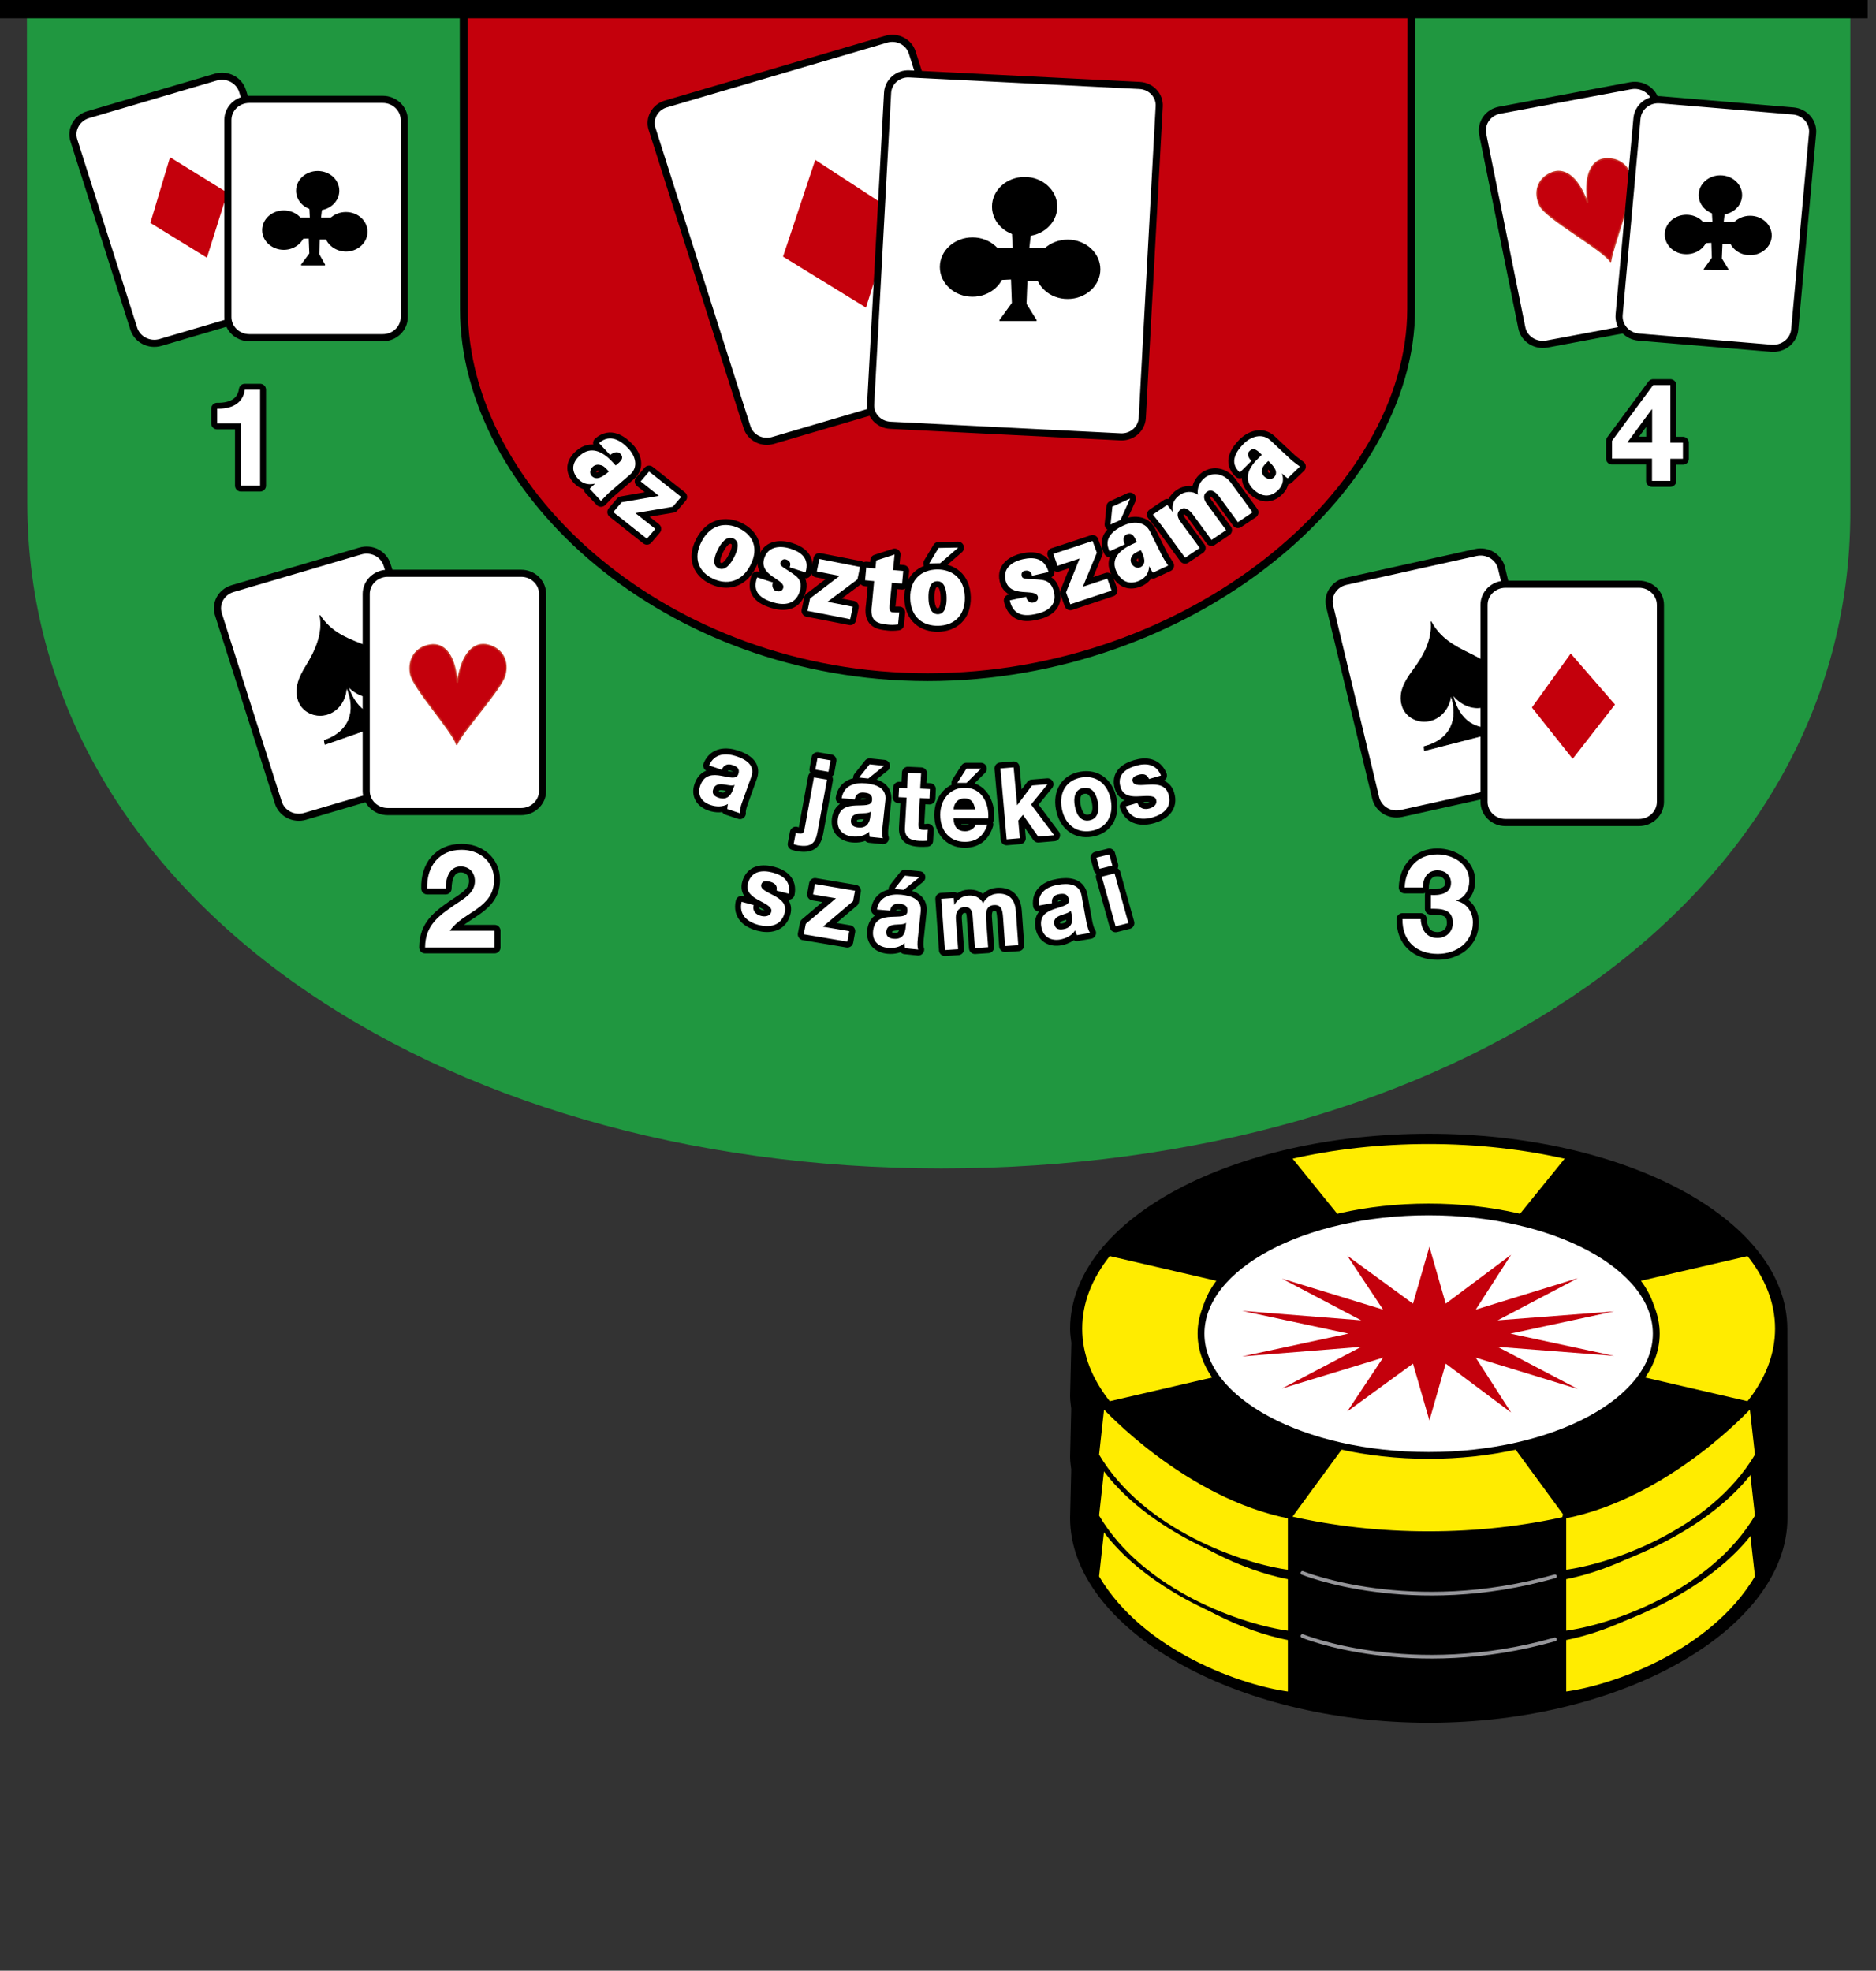 <svg xmlns="http://www.w3.org/2000/svg" xmlns:xlink="http://www.w3.org/1999/xlink" width="395"
    height="415" stroke="#000" stroke-linecap="round" stroke-linejoin="round" fill="#fff"
    fill-rule="evenodd">
    <rect width="100%" height="100%" fill="#333333" stroke="none"/>
    <style>
        <![CDATA[.B{stroke:none}.C{fill:#000}.D{stroke-width:1.5}.E{stroke-width:.546}.F{fill:#c4000c}.G{fill:none}.H{stroke-linejoin:miter}.I{stroke-width:1.25}.J{stroke-width:2.5}.K{fill:#ffec00}.L{fill-rule:nonzero}.M{stroke-width:.354}.N{stroke-width:1.438}.O{stroke-width:.25}.P{stroke-width:.5}.Q{stroke-linecap:butt}.R{stroke-width:.175}.S{stroke-width:.287}]]>
    </style>
    <g class="B">
        <path
            d="M389.593 1.741v106.058c0 82.372-84.348 138.257-191.419 138.257S5.746 188.238 5.746 105.867L5.664 1.741h383.929z"
            fill="#209740" />
        <path
            d="M297.128 1.157v63.885c0 38.715-46.863 77.56-101.795 77.56s-97.654-38.845-97.654-77.56l-.054-63.885h199.504z"
            class="F" />
    </g>
    <g class="G">
        <path
            d="M297.183 1.157l-.055 63.885c0 38.715-46.863 77.56-101.795 77.56s-97.654-38.845-97.654-77.56l-.054-63.885"
            stroke-width="1.651" class="H Q" />
        <g stroke="#fff" class="I">
            <use xlink:href="#B" />
            <use xlink:href="#C" />
            <use xlink:href="#D" />
            <use xlink:href="#E" />
            <use xlink:href="#F" />
            <use xlink:href="#G" />
            <use xlink:href="#H" />
            <use xlink:href="#I" />
            <use xlink:href="#J" />
            <use xlink:href="#K" />
            <use xlink:href="#L" />
            <use xlink:href="#M" />
        </g>
        <g class="J">
            <use xlink:href="#B" />
            <use xlink:href="#C" />
            <use xlink:href="#D" />
            <use xlink:href="#E" />
            <use xlink:href="#F" />
            <use xlink:href="#G" />
            <use xlink:href="#H" />
            <use xlink:href="#I" />
            <use xlink:href="#J" />
            <use xlink:href="#K" />
            <use xlink:href="#L" />
            <use xlink:href="#M" />
        </g>
    </g>
    <g class="B L">
        <use xlink:href="#B" />
        <use xlink:href="#C" />
        <use xlink:href="#D" />
        <use xlink:href="#E" />
        <use xlink:href="#F" />
        <use xlink:href="#G" />
        <use xlink:href="#H" />
        <use xlink:href="#I" />
        <use xlink:href="#J" />
        <use xlink:href="#K" />
        <use xlink:href="#L" />
        <use xlink:href="#M" />
    </g>
    <g class="G">
        <use xlink:href="#N" class="I" />
        <use xlink:href="#N" class="J" />
    </g>
    <use xlink:href="#N" class="B" />
    <g class="G">
        <use xlink:href="#O" class="I" />
        <use xlink:href="#O" class="J" />
    </g>
    <use xlink:href="#O" class="B" />
    <g class="G">
        <use xlink:href="#P" class="I" />
        <use xlink:href="#P" class="J" />
    </g>
    <use xlink:href="#P" class="B" />
    <g class="G">
        <use xlink:href="#Q" class="I" />
        <use xlink:href="#Q" class="J" />
    </g>
    <use xlink:href="#Q" class="B" />
    <g class="G">
        <use xlink:href="#R" class="I" />
        <use xlink:href="#R" class="J" />
    </g>
    <use xlink:href="#R" class="B" />
    <g class="H">
        <g class="L">
            <g class="C">
                <path
                    d="M374.728 279.798c-.083-21.793-33.133-39.446-73.894-39.446-40.818 0-73.922 17.708-73.922 39.525 0 .942.164 1.888.272 2.827l-.272 11.32c0 .863.164 1.702.245 2.54l-.245 10.267c0 .863.164 1.702.245 2.54l-.245 10.267c0 21.846 33.104 41.541 73.922 41.541s73.921-19.696 73.921-41.541v-12.807-1.415-11.391-1.419l-.027-12.807z"
                    stroke-width="3.206" />
                <g class="E">
                    <path
                        d="M226.884 319.689c0 21.846 33.104 41.542 73.922 41.542s73.921-19.697 73.921-41.542v-14.247H227.211l-.327 14.247z" />
                    <path
                        d="M300.807 348.869c40.815 0 73.921-21.474 73.921-43.32s-33.106-39.554-73.921-39.554-73.922 17.708-73.922 39.554 33.104 43.32 73.922 43.32z" />
                </g>
            </g>
            <g class="K E">
                <path
                    d="M300.807 305.441l29.126-35.962c-8.937-2.046-18.773-3.196-29.126-3.196s-20.19 1.151-29.128 3.196l29.128 35.962z" />
                <use xlink:href="#S" />
                <path
                    d="M300.807 305.442l-29.128 39.761c8.937 2.042 18.775 3.171 29.128 3.171 10.327 0 20.19-1.154 29.126-3.171l-29.126-39.761z" />
                <use xlink:href="#T" />
            </g>
            <path
                d="M300.807 330.587c26.457 0 47.927-11.474 47.927-25.642s-21.47-25.643-47.927-25.643-47.928 11.474-47.928 25.643 21.471 25.642 47.928 25.642z"
                class="C M" />
            <path
                d="M300.807 332.106c26.457 0 47.927-11.474 47.927-25.642 0-14.143-21.47-25.643-47.927-25.643s-47.928 11.5-47.928 25.643c0 14.169 21.471 25.642 47.928 25.642z"
                fill="#d8d9db" class="N" />
            <g class="E">
                <g class="K">
                    <use xlink:href="#U" />
                    <use xlink:href="#V" />
                </g>
                <g class="C">
                    <path
                        d="M226.884 306.881c0 21.846 33.104 41.517 73.922 41.517s73.921-19.671 73.921-41.517v-14.247H227.211l-.327 14.247z" />
                    <path
                        d="M300.807 336.035c40.815 0 73.921-21.476 73.921-43.321s-33.106-39.553-73.921-39.553-73.922 17.708-73.922 39.553 33.104 43.321 73.922 43.321z" />
                </g>
                <g class="K">
                    <path
                        d="M300.807 292.635l29.126-35.991c-8.937-2.046-18.773-3.196-29.126-3.196s-20.19 1.151-29.128 3.196l29.128 35.991z" />
                    <use xlink:href="#S" y="-12.808" />
                    <path
                        d="M300.807 292.633l-29.128 39.737c8.937 2.067 18.775 3.196 29.128 3.196 10.327 0 20.19-1.129 29.126-3.196l-29.126-39.737z" />
                    <path
                        d="M300.807 292.632l67.246 15.587c3.843-4.795 5.968-10.06 5.968-15.587s-2.125-10.815-5.968-15.584l-67.246 15.584z" />
                </g>
            </g>
            <use xlink:href="#W" class="C M" />
            <path
                d="M300.807 319.299c26.457 0 47.927-11.474 47.927-25.644s-21.47-25.643-47.927-25.643-47.928 11.475-47.928 25.643 21.471 25.644 47.928 25.644z"
                fill="#d8d9db" class="N" />
            <g class="E">
                <g class="K">
                    <use xlink:href="#U" y="-12.809" />
                    <use xlink:href="#V" y="-12.809" />
                </g>
                <g class="C">
                    <path
                        d="M226.884 294.046c0 21.821 33.104 41.517 73.922 41.517s73.921-19.696 73.921-41.517V279.799H227.211l-.327 14.247z" />
                    <use xlink:href="#X" />
                    <use xlink:href="#X" />
                </g>
                <g class="K">
                    <path
                        d="M300.807 279.798l29.126-35.963c-8.937-2.044-18.773-3.195-29.126-3.195s-20.19 1.125-29.128 3.195l29.128 35.963z" />
                    <use xlink:href="#S" y="-25.643" />
                    <path
                        d="M300.807 279.799l-29.128 39.761c8.937 2.042 18.775 3.196 29.128 3.196 10.327 0 20.19-1.154 29.126-3.196l-29.126-39.761z" />
                    <use xlink:href="#T" y="-25.643" />
                </g>
            </g>
            <use xlink:href="#W" y="-12.835" class="C M" />
            <path
                d="M300.807 306.489c26.457 0 47.927-11.499 47.927-25.642s-21.47-25.643-47.927-25.643-47.928 11.5-47.928 25.643 21.471 25.642 47.928 25.642z"
                class="N" />
            <path
                d="M232.254 296.221s17.356 19.12 39.425 23.338l-.245-1.231v12.548c-9.508-1.208-30.79-8.357-40.299-24.492l1.119-10.164zm136.398 0s-17.33 19.12-39.427 23.338l.272-1.231v12.548c9.511-1.208 30.763-8.357 40.298-24.492l-1.143-10.164z"
                class="E K" />
        </g>
        <path
            d="M274.24 331.242s22.806 9.325 53.16.71M274.24 344.522s22.806 9.325 53.16.709"
            stroke="#96969a" stroke-width=".779" class="G Q" />
    </g>
    <path
        d="M318.026 280.844l21.826-4.687-24.524 1.889 16.893-8.881-21.497 6.624 7.438-11.55-13.76 10.296-3.433-11.998-3.461 11.998-13.841-10.111 7.547 11.365-21.28-6.521 16.675 8.778-25.068-1.992 22.37 4.79-22.37 4.796 25.068-2.017-16.675 8.773 21.28-6.496-7.547 11.343 13.841-10.085 3.461 11.969 3.433-11.969 13.76 10.292-7.438-11.551 21.497 6.604-16.893-8.881 24.524 1.909-21.826-4.689z"
        class="B F L" />
    <path
        d="M51.058 19.125c-.735-2.28-3.242-3.588-5.64-2.88l-26.866 7.91c-2.37.706-3.733 3.115-2.997 5.42l12.615 39.657c.736 2.278 3.243 3.587 5.64 2.882l26.866-7.912c2.398-.706 3.733-3.117 2.997-5.42L51.058 19.125z"
        class="D H" />
    <path d="M35.8 33.112l-4.142 13.832 11.907 7.33 4.305-13.696-12.07-7.466z"
        class="B F" />
    <g class="H">
        <path
            d="M47.979 25.279c0-2.408 2.017-4.346 4.522-4.346h28.094c2.478 0 4.522 1.938 4.522 4.346v41.491c0 2.41-2.017 4.349-4.522 4.349H52.501c-2.478 0-4.522-1.939-4.522-4.349V25.279z"
            class="D" />
        <g class="C">
            <path
                d="M65.254 43.668l.109 2.254h-2.343l-.382 4.267 2.479-.101.136 3.325-1.744 2.357h4.823l-1.253-2.253.137-3.196h3.46l.844-4.399h-4.059l.245-2.125-2.453-.129z"
                class="O" />
            <path
                d="M62.584 40.161c0-2.175 1.935-3.905 4.305-3.905 2.397 0 4.305 1.755 4.305 3.905 0 2.145-1.935 3.901-4.305 3.901s-4.305-1.728-4.305-3.901zm5.94 8.644c0-2.175 1.935-3.905 4.305-3.905 2.397 0 4.305 1.755 4.305 3.905 0 2.173-1.935 3.926-4.305 3.926-2.37-.025-4.305-1.781-4.305-3.926zm-13.079-.34c0-2.175 1.935-3.905 4.305-3.905 2.397 0 4.305 1.755 4.305 3.905 0 2.145-1.935 3.901-4.305 3.901s-4.305-1.756-4.305-3.901z"
                class="P" />
        </g>
        <path
            d="M81.492 118.92c-.735-2.305-3.242-3.587-5.64-2.88l-26.865 7.91c-2.397.708-3.732 3.116-2.997 5.42l12.616 39.657c.735 2.306 3.242 3.59 5.64 2.881l26.865-7.91c2.397-.707 3.732-3.115 2.998-5.421l-12.616-39.657z"
            class="D" />
        <path
            d="M84.272 150.355c-5.558 1.751-9.182-.581-10.953-5.686l.081-.025c1.69 1.675 4.17 2.747 6.594 1.909 2.506-.863 3.76-3.485 2.834-5.918-1.09-2.88-4.224-3.984-6.949-5.081-3.515-1.335-6.375-2.725-8.501-5.921.709 3.798-.954 7.441-2.915 10.609-1.417 2.277-2.562 4.792-1.58 7.413.926 2.433 3.732 3.562 6.212 2.699 2.398-.838 3.76-3.224 3.815-5.554l.082-.027c2.125 4.872.681 9.325-4.687 11.159l.137.813 16.267-5.686-.437-.706z"
            class="C R" />
        <path
            d="M77.106 125.075c0-2.384 2.017-4.348 4.522-4.348h28.094c2.505 0 4.522 1.938 4.522 4.348v41.489c0 2.383-2.017 4.349-4.522 4.349H81.628c-2.478 0-4.522-1.938-4.522-4.349v-41.489z"
            class="D" />
        <path
            d="M96.915 140.978c.899-3.277 2.861-5.893 5.886-5.111s4.305 3.459 3.487 6.365-8.937 11.735-10.136 14.539c-.926-2.908-9.155-11.892-9.7-14.88-.545-2.956.981-5.526 4.06-6.05s4.795 2.255 5.395 5.579c.627 3.353.082 2.829 1.008-.442z"
            stroke="#c73326" class="F S" />
        <path
            d="M316.146 119.605c-.572-2.332-2.97-3.801-5.423-3.251l-27.383 6.077c-2.425.551-3.951 2.884-3.379 5.212l9.7 40.416c.573 2.332 2.97 3.797 5.422 3.245l27.383-6.076c2.426-.548 3.952-2.88 3.379-5.212l-9.7-40.413z"
            class="D" />
        <path
            d="M316.31 153.026c-5.694 1.281-9.1-1.336-10.408-6.574l.081-.028c1.526 1.805 3.896 3.091 6.404 2.435 2.588-.656 4.06-3.171 3.351-5.658-.818-2.957-3.842-4.318-6.485-5.656-3.379-1.626-6.103-3.249-7.93-6.602.355 3.85-1.635 7.333-3.869 10.321-1.608 2.175-2.998 4.557-2.234 7.254.708 2.515 3.405 3.876 5.94 3.22 2.479-.627 4.06-2.905 4.304-5.212l.082-.025c1.69 5.03-.164 9.353-5.695 10.74l.082.813 16.729-4.299-.354-.73z"
            class="C R" />
        <path
            d="M312.469 127.379c0-2.407 2.015-4.345 4.522-4.345h28.092c2.507 0 4.523 1.938 4.523 4.345v41.492c0 2.382-2.016 4.349-4.523 4.349h-28.092c-2.507 0-4.522-1.941-4.522-4.349v-41.492z"
            class="D" />
    </g>
    <path d="M330.724 137.623l-8.174 11.367 8.584 10.818 8.909-11.447-9.319-10.739z"
        class="B F" />
    <g class="H">
        <path
            d="M348.625 21.482c-.463-2.357-2.833-3.877-5.287-3.43l-27.573 5.16c-2.453.444-4.033 2.725-3.569 5.082l8.228 40.728c.462 2.357 2.833 3.877 5.287 3.431l27.573-5.157c2.453-.447 4.033-2.725 3.57-5.082l-8.229-40.731z"
            class="D" />
        <path
            d="M334.13 39.817c0-3.38 1.172-6.391 4.306-6.391s5.095 2.254 5.095 5.267-4.006 13.355-4.414 16.368c-1.69-2.565-13.515-9.036-14.851-11.761s-.545-5.578 2.29-6.835c2.833-1.284 5.231.967 6.73 4.062 1.498 3.063.844 2.67.844-.71z"
            stroke="#c73326" class="F S" />
        <path
            d="M344.674 24.94c.217-2.382 2.398-4.14 4.877-3.929l27.983 2.358c2.479.209 4.332 2.303 4.114 4.687l-3.76 41.331c-.218 2.385-2.398 4.14-4.878 3.957l-27.983-2.357c-2.479-.21-4.305-2.307-4.114-4.689l3.76-41.359z"
            class="D" />
        <g class="C">
            <path
                d="M360.559 44.611l.137 2.254h-2.343l-.382 4.267 2.478-.13.11 3.325-1.716 2.385 4.987.055-1.417-2.307.138-3.22h3.46l.843-4.374h-4.058l.245-2.15-2.481-.104z"
                class="O" />
            <path
                d="M357.916 41.078c0-2.175 1.935-3.905 4.306-3.905 2.397 0 4.332 1.755 4.332 3.905 0 2.173-1.935 3.901-4.332 3.901-2.371.025-4.306-1.728-4.306-3.901zm6.267 8.513c0-2.175 1.935-3.905 4.306-3.905 2.397 0 4.304 1.755 4.304 3.905 0 2.145-1.934 3.901-4.304 3.901-2.371.025-4.306-1.728-4.306-3.901zm-13.406-.209c0-2.175 1.935-3.905 4.306-3.905 2.397 0 4.304 1.755 4.304 3.905 0 2.173-1.934 3.901-4.304 3.901-2.371.025-4.306-1.728-4.306-3.901z"
                class="P" />
        </g>
        <path
            d="M137.296 27.14c-.708-2.2.6-4.558 2.888-5.238L186.613 8.255c2.288-.681 4.742.576 5.45 2.776l20 62.837c.708 2.226-.6 4.557-2.888 5.238l-46.43 13.647c-2.316.681-4.741-.576-5.449-2.776l-20-62.838z"
            class="D" />
    </g>
    <path d="M171.655 33.662l-6.784 20.38 17.465 10.738 6.295-20.039-16.976-11.079z"
        class="B F" />
    <g class="H">
        <path
            d="M186.886 19.518c.136-2.304 2.18-4.085 4.577-3.955l48.501 2.436c2.397.132 4.25 2.095 4.113 4.401l-3.568 65.639c-.136 2.305-2.18 4.087-4.579 3.955l-48.499-2.436c-2.398-.131-4.25-2.095-4.115-4.4l3.57-65.64z"
            class="D" />
        <g class="C">
            <path
                d="M213.18 48.907l.19 3.457h-3.595l-.574 6.549 3.787-.183.191 5.105-2.643 3.643h7.629l-2.152-3.459.19-4.924h5.313l1.309-6.731h-6.241l.382-3.273-3.787-.184z"
                class="O" />
            <path
                d="M209.119 43.51c0-3.326 2.97-5.997 6.621-5.997s6.622 2.698 6.622 5.997c0 3.328-2.97 6.001-6.622 6.001s-6.621-2.673-6.621-6.001zm9.074 13.201c0-3.326 2.97-5.997 6.621-5.997s6.622 2.698 6.622 5.997c0 3.328-2.971 6.001-6.622 6.001-3.651.025-6.621-2.673-6.621-6.001zm-20.054-.471c0-3.327 2.97-5.997 6.621-5.997s6.622 2.698 6.622 5.997c0 3.328-2.971 6.001-6.622 6.001s-6.621-2.673-6.621-6.001z"
                class="P" />
        </g>
    </g>
    <path d="M0 0h393.251v3.856H0z" class="B C L" />
    <defs>
        <path id="B"
            d="M124.163 102.943c.218-.287.49-.524 1.117-1.073l-.027-.025c-.926.207-2.287.314-3.542-1.023-1.553-1.675-1.28-3.508.518-5.002 2.126-1.783 4.469-.944 6.621 1.361l.791.838c.762-.656 1.989-1.467.954-2.488-.626-.629-1.607-.158-2.126.289l-2.342-2.515c1.226-1.075 2.397-1.154 3.461-.787 1.089.367 2.043 1.205 2.778 1.99 1.335 1.443 2.207 3.826.245 5.476l-4.441 3.823c-.354.314-.681.708-1.634 1.676l-2.37-2.54zm.382-2.749c1.089 1.154 2.507.104 3.651-.891-.518-.577-.98-1.126-1.554-1.309-.599-.183-1.199-.236-1.825.287-.6.552-.736 1.389-.272 1.913z" />
        <path id="C"
            d="M134.898 101.373l1.77-2.071 6.758 5.342-1.77 2.071-7.875 1.337 4.196 3.325-1.771 2.073-7.084-5.61 1.771-2.067 7.82-1.361-3.814-3.038z" />
        <path id="D"
            d="M158.003 119.024c-1.907 3.693-5.122 4.166-7.901 2.83-2.78-1.311-4.306-4.089-2.399-7.779s5.123-4.165 7.902-2.829 4.304 4.084 2.398 7.777zm-6.758.63c1.418.681 2.589-.868 3.324-2.307s1.309-3.246-.109-3.926-2.588.863-3.323 2.301c-.71 1.417-1.281 3.276.108 3.932z" />
        <path id="E"
            d="M166.26 119.472c.137-.368.191-.709.081-.971-.109-.287-.354-.523-.845-.681-.518-.157-.953.079-1.172.681-.272.788 1.172 1.205 3.134 2.697.981.761 1.472 1.783.872 3.511-.982 2.803-3.543 2.776-5.695 2.095-2.289-.734-4.359-1.992-3.215-5.212l3.351 1.075c-.163.286-.191.681-.081 1.021s.326.656.681.759c.68.212 1.307.079 1.526-.577.654-1.885-5.286-2.54-3.951-6.391.9-2.619 3.625-2.54 5.477-1.938 2.234.709 4.06 2.017 3.189 5.002l-3.352-1.072z" />
        <path id="F"
            d="M171.982 120.335l.545-2.619 8.555 1.676-.545 2.62-6.296 4.714 5.315 1.047-.545 2.622-8.992-1.756.545-2.618 6.213-4.74-4.795-.945z" />
        <path id="G"
            d="M184.324 119.707l.164-1.677 3.871-1.258-.329 3.275 2.153.183-.245 2.673-2.153-.183-.437 4.424c-.027.29-.325 1.729.545 1.784.491.05 1.009.075 1.445.05l-.245 2.515c-.847.107-1.472.107-2.014.052-2.536-.235-4.008-.757-3.49-4.163l.463-5.002-1.907-.183.246-2.673 1.934.183z" />
        <path id="H"
            d="M203.151 125.758c.082 4.11-2.507 5.969-5.612 6.023-3.079.054-5.776-1.676-5.886-5.814-.082-4.114 2.534-5.974 5.613-6.051 3.079-.025 5.777 1.726 5.885 5.842zm-5.667 3.587c1.58-.025 1.853-1.939 1.826-3.511s-.409-3.454-1.989-3.428-1.853 1.935-1.826 3.508.409 3.456 1.99 3.431zm.491-10.74l-2.316.054 1.961-3.274 4.088-.079v.054l-3.733 3.245z" />
        <path id="I"
            d="M217.294 121.252c-.082-.369-.218-.681-.436-.867-.245-.21-.6-.284-1.09-.183-.546.106-.79.524-.626 1.152.19.813 1.662.448 4.141.762 1.254.157 2.235.785 2.644 2.566.681 2.88-1.553 4.139-3.76 4.61-2.371.524-4.796.471-5.559-2.857l3.46-.757c.028.34.191.681.464.915s.627.395.981.313c.709-.156 1.145-.573 1.008-1.253-.463-1.94-5.886.442-6.812-3.486-.627-2.697 1.744-3.982 3.651-4.399 2.289-.498 4.55-.29 5.423 2.697l-3.488.786z" />
        <path id="J"
            d="M222.661 119.158l-.898-2.515 8.284-2.725.898 2.486-2.942 7.155 5.149-1.703.9 2.515-8.693 2.882-.898-2.515 2.86-7.128-4.66 1.548z" />
        <path id="K"
            d="M242.743 120.596c-.218-.285-.382-.599-.763-1.334l-.028.027c-.054.916-.354 2.201-2.016 2.983-2.126.97-3.842.211-4.851-1.885-1.199-2.462.3-4.374 3.215-5.735l1.063-.498c-.436-.888-.9-2.252-2.235-1.569-.789.415-.6 1.436-.299 2.042l-3.188 1.465c-.735-1.416-.49-2.543.191-3.433.681-.915 1.77-1.569 2.779-2.017 1.799-.838 4.414-.996 5.532 1.311l2.588 5.188c.219.415.49.838 1.225 1.963l-3.214 1.491zm-6.813-11.105l-2.097.97.382-3.772 3.706-1.702.026.028-2.017 4.476zm4.142 9.983c1.444-.681.818-2.281.136-3.618-.709.34-1.417.605-1.744 1.075-.355.497-.572 1.05-.218 1.756.381.706 1.199 1.073 1.826.787z" />
        <path id="L"
            d="M246.938 107.814l.026-.027c-.353-1.649.355-2.827 1.582-3.639.98-.655 2.536-.838 3.678.052-.245-1.468.409-2.83 1.581-3.693 1.743-1.179 3.977-.758 5.449 1.258l4.468 6.129-3.079 2.067-3.923-5.368c-.681-.866-1.58-1.704-2.534-1.074-1.526 1.021.055 2.776.136 2.88l3.841 5.239-3.079 2.07-3.923-5.369c-.68-.865-1.58-1.703-2.534-1.075-1.526 1.022.055 2.778.137 2.882l3.841 5.24-3.079 2.067-4.959-6.809-1.825-2.279 3.023-2.042 1.172 1.492z" />
        <path id="M"
            d="M271.134 100.718c-.328-.183-.573-.447-1.172-.996l-.026.025c.271.865.463 2.175-.818 3.46-1.635 1.622-3.542 1.465-5.233-.184-1.988-1.914-1.28-4.216.982-6.446l.817-.81c-.736-.682-1.662-1.807-2.645-.735-.598.656-.053 1.545.465 2.017l-2.453 2.438c-1.199-1.102-1.362-2.228-1.035-3.276.327-1.072 1.117-2.042 1.88-2.803 1.39-1.389 3.814-2.384 5.668-.6l4.276 4.008c.355.34.765.6 1.854 1.438l-2.561 2.464zm-2.915-.183c1.117-1.103-.055-2.41-1.172-3.461-.544.554-1.117 1.023-1.253 1.575-.164.601-.164 1.179.436 1.728.6.574 1.498.656 1.989.158z" />
        <path id="N"
            d="M301.297 191.371c1.96 0 4.604-.054 4.604 2.986 0 1.915-1.417 3.168-3.242 3.168-2.343 0-3.406-1.779-3.515-3.979h-3.842c-.082 4.635 2.943 7.333 7.411 7.333 3.896 0 7.412-2.382 7.412-6.623 0-2.257-1.335-4.089-3.542-4.586v-.054c1.853-.523 2.779-2.224 2.779-4.109 0-3.619-3.515-5.582-6.702-5.582-4.115 0-6.757 2.856-6.894 6.968h3.842c-.027-2.068 1.062-3.615 3.079-3.615 1.471 0 2.834.967 2.834 2.67 0 2.307-2.507 2.647-4.252 2.515v2.909h.029z" />
        <path id="O"
            d="M347.863 101.266h3.842v-4.659h2.642v-3.38h-2.642V81.098h-3.625l-8.664 11.732v3.748h8.419v4.688h.028zm0-8.067h-5.232l5.15-6.992h.082v6.992z" />
        <path id="P"
            d="M54.764 82.067h-3.215c-.436 3.092-3.024 4.062-5.831 4.006v3.095h5.013v13.095h4.033V82.067z" />
        <path id="Q"
            d="M93.838 187.102c0-2.124.761-4.637 3.16-4.637 1.743 0 2.996 1.205 2.996 3.118-.026 2.49-2.425 3.718-4.196 4.922-3.433 2.358-6.266 4.349-6.294 9.014h14.632v-3.511h-9.428c1.445-2.068 3.788-3.22 5.75-4.636s3.568-3.091 3.568-6.104c0-3.954-3.188-6.312-6.839-6.312-4.795 0-7.384 3.537-7.247 8.147h3.898z" />
        <path id="R"
            d="M237.02 169.815c.981 2.723 3.46 2.962 5.723 2.307 2.207-.656 4.141-2.175 3.269-4.901-.6-1.912-2.316-2.07-4.006-1.988-1.634.077-3.188.367-3.515-.655-.272-.838.573-1.232 1.172-1.387.954-.29 1.826-.214 2.262.864l2.534-.735c-1.008-2.488-3.215-2.672-5.341-2.044-2.071.605-4.005 1.915-3.16 4.558.571 1.833 2.315 1.965 3.95 1.859 2.044-.128 3.27-.157 3.515.711.325.994-.545 1.596-1.335 1.831-1.063.314-2.18.105-2.59-1.15l-2.479.732zm-10.708-.051c-.327-1.702-.055-3.51 1.798-3.825 1.88-.315 2.753 1.311 3.052 3.012s.055 3.483-1.798 3.825c-1.88.311-2.753-1.311-3.052-3.013zm-2.752.47c.626 3.382 3.051 5.266 6.185 4.743 3.161-.524 4.768-3.119 4.141-6.497-.626-3.404-3.052-5.289-6.212-4.74-3.107.524-4.741 3.089-4.114 6.495zm-11.608 6.521l2.779-.234-.326-3.718.98-1.206 3.215 4.584 3.352-.289-4.85-6.468 3.461-4.272-3.269.264-3.134 4.166-.736-7.991-2.78.235 1.308 14.93zm-11.171-6.31c.027-.838.545-2.306 2.317-2.306 1.363 0 1.962.787 2.207 2.306h-4.524zm7.303 1.886c.191-3.328-1.471-6.443-4.933-6.443-3.078 0-5.176 2.459-5.176 5.709 0 3.353 1.988 5.683 5.176 5.683 2.29 0 3.952-1.099 4.742-3.638h-2.452c-.164.681-1.09 1.412-2.207 1.412-1.553 0-2.398-.863-2.48-2.748l7.329.026zm-1.553-10.45h-3.052l-1.908 2.985h1.935l3.025-2.985zm-12.588.97l-2.779-.131-.164 3.247-1.69-.077-.109 1.99 1.689.079-.354 6.391c-.109 2.148 1.363 2.646 3.052 2.723.545.026 1.144.026 1.634-.025l.137-2.332c-.299.053-.572.053-.872.053-.926-.053-1.172-.313-1.117-1.308l.299-5.395 2.044.102.082-1.991-2.044-.103.191-3.221zm-13.978 5.497c.218-1.152.954-1.544 2.015-1.438.982.101 1.772.366 1.635 1.649-.136 1.205-1.716.994-3.432 1.074-1.744.077-3.515.497-3.787 2.932-.246 2.201 1.171 3.379 3.079 3.591 1.226.129 2.561-.106 3.543-.995-.028.366.027.706.081 1.072l2.807.289c-.219-.472-.191-1.442-.082-2.437l.6-5.605c.272-2.592-2.072-3.301-4.087-3.51-2.262-.234-4.66.366-5.123 3.119l2.752.259zm3.27 3.668c-.082.656-.355 2.464-2.507 2.254-.899-.079-1.663-.445-1.553-1.548.11-1.071.926-1.309 1.798-1.411.872-.081 1.852 0 2.37-.394l-.108 1.1zm2.915-10.74l-3.051-.314-2.207 2.778 1.933.208 3.325-2.672zm-11.28-1.152l-2.752-.471-.435 2.411 2.752.472.435-2.412zm-7.766 17.654l.873.238c2.752.472 3.706-.447 4.114-2.622l2.043-11.21-2.751-.47-2.017 11.052c-.137.812-.681.866-1.226.76-.217-.026-.409-.106-.572-.183l-.464 2.434zm-15.149-15.689c.49-1.073 1.308-1.311 2.289-.971.926.315 1.635.737 1.199 1.941-.408 1.153-1.907.601-3.596.315-1.716-.315-3.543-.289-4.387 2.017-.763 2.094.353 3.536 2.153 4.137 1.171.395 2.505.446 3.678-.209-.108.34-.136.706-.164 1.046l2.671.892c-.082-.496.136-1.466.49-2.384l1.907-5.315c.872-2.464-1.253-3.668-3.16-4.298-2.153-.706-4.633-.654-5.722 1.941l2.643.889zm2.343 4.269c-.218.604-.926 2.33-2.97 1.65-.845-.285-1.526-.786-1.145-1.833.382-1.022 1.226-1.073 2.098-.996.873.106 1.798.395 2.398.131l-.382 1.048zm79.262 13.568l-2.696.681.653 2.357 2.697-.681-.654-2.358zm1.335 15.14l2.698-.681-2.915-10.45-2.698.681 2.915 10.45zm-13.405-4.872c-.108-1.179.491-1.727 1.526-1.909.954-.158 1.826-.107 2.043 1.153.22 1.204-1.361 1.387-2.996 1.962-1.662.552-3.242 1.416-2.807 3.824.409 2.175 2.098 2.934 3.978 2.621 1.226-.237 2.425-.813 3.134-1.915.082.342.218.682.381.996l2.78-.47c-.327-.393-.6-1.335-.79-2.303l-1.009-5.553c-.463-2.569-2.942-2.622-4.931-2.281-2.235.366-4.387 1.6-4.033 4.374l2.724-.498zm4.197 2.647c.109.629.382 2.464-1.77 2.83-.9.157-1.718.026-1.935-1.077-.191-1.073.517-1.519 1.335-1.833s1.771-.498 2.153-.994l.218 1.074zm-26.729 7.229l2.779-.183-.464-6.26c-.164-2.123 1.145-2.568 1.689-2.621 1.772-.105 1.799 1.336 1.88 2.592l.436 6.051 2.779-.183-.435-6.024c-.11-1.362.08-2.75 1.661-2.852s1.799 1.073 1.908 2.512l.435 6.13 2.78-.183-.519-7.23c-.217-2.804-1.825-3.773-3.978-3.616-1.417.106-2.398 1.021-2.915 1.991-.654-1.254-1.825-1.677-3.079-1.595-1.309.076-2.316.81-2.97 1.963l-.137-1.465-2.615.183.763 10.791zm-11.553-8.303c.218-1.151.954-1.547 2.016-1.441.981.106 1.771.366 1.635 1.651-.136 1.204-1.716.995-3.433 1.098-1.744.08-3.515.497-3.788 2.936-.245 2.2 1.171 3.379 3.08 3.587 1.226.132 2.561-.105 3.541-.996-.027.367.028.707.082 1.075l2.806.287c-.218-.47-.191-1.438-.081-2.433l.599-5.607c.273-2.593-2.07-3.298-4.087-3.509-2.261-.237-4.686.368-5.122 3.116l2.752.237zm3.27 3.666c-.083.654-.354 2.463-2.508 2.255-.898-.08-1.662-.447-1.552-1.545.108-1.076.926-1.31 1.797-1.417.872-.076 1.853 0 2.371-.391l-.108 1.098zm2.915-10.71l-3.052-.315-2.18 2.775 1.934.21 3.298-2.67zm-24.36 12.02l9.183 1.546.409-2.201-5.558-.94 6.348-5.37.409-2.2-8.42-1.417-.408 2.2 4.822.813-6.348 5.37-.437 2.2zm-13.078-6.835c-.654 2.802 1.308 4.27 3.569 4.87 2.234.579 4.713.263 5.478-2.486.545-1.94-.818-2.936-2.29-3.722-1.416-.783-2.915-1.308-2.615-2.329.245-.838 1.171-.735 1.771-.578.954.237 1.69.761 1.445 1.885l2.561.655c.518-2.617-1.254-3.902-3.378-4.451-2.099-.551-4.441-.421-5.205 2.251-.518 1.833.872 2.829 2.316 3.591 1.798.94 2.833 1.545 2.588 2.409-.273 1.021-1.363 1.073-2.126.889-1.062-.259-1.907-1.021-1.58-2.302l-2.534-.682z" />
        <path id="S"
            d="M300.807 305.44l-67.247-15.584c-3.841 4.794-5.967 10.057-5.967 15.584s2.126 10.792 5.967 15.587l67.247-15.587z" />
        <path id="T"
            d="M300.807 305.44l67.246 15.587c3.843-4.795 5.968-10.06 5.968-15.587s-2.125-10.79-5.968-15.584l-67.246 15.584z" />
        <path id="U"
            d="M232.254 321.865s17.356 19.119 39.425 23.336l-.245-1.229v12.546c-9.508-1.205-30.79-8.354-40.299-24.49l1.119-10.164z" />
        <path id="V"
            d="M368.652 321.865s-17.33 19.119-39.427 23.336l.272-1.229v12.546c9.511-1.205 30.763-8.354 40.298-24.49l-1.143-10.164z" />
        <path id="W"
            d="M300.807 317.754c26.457 0 47.927-11.476 47.927-25.644 0-14.143-21.47-25.643-47.927-25.643s-47.928 11.475-47.928 25.643 21.471 25.644 47.928 25.644z" />
        <path id="X"
            d="M300.807 323.225c40.815 0 73.921-21.477 73.921-43.321s-33.106-39.525-73.921-39.525-73.922 17.708-73.922 39.525 33.104 43.321 73.922 43.321z" />
    </defs>
</svg>